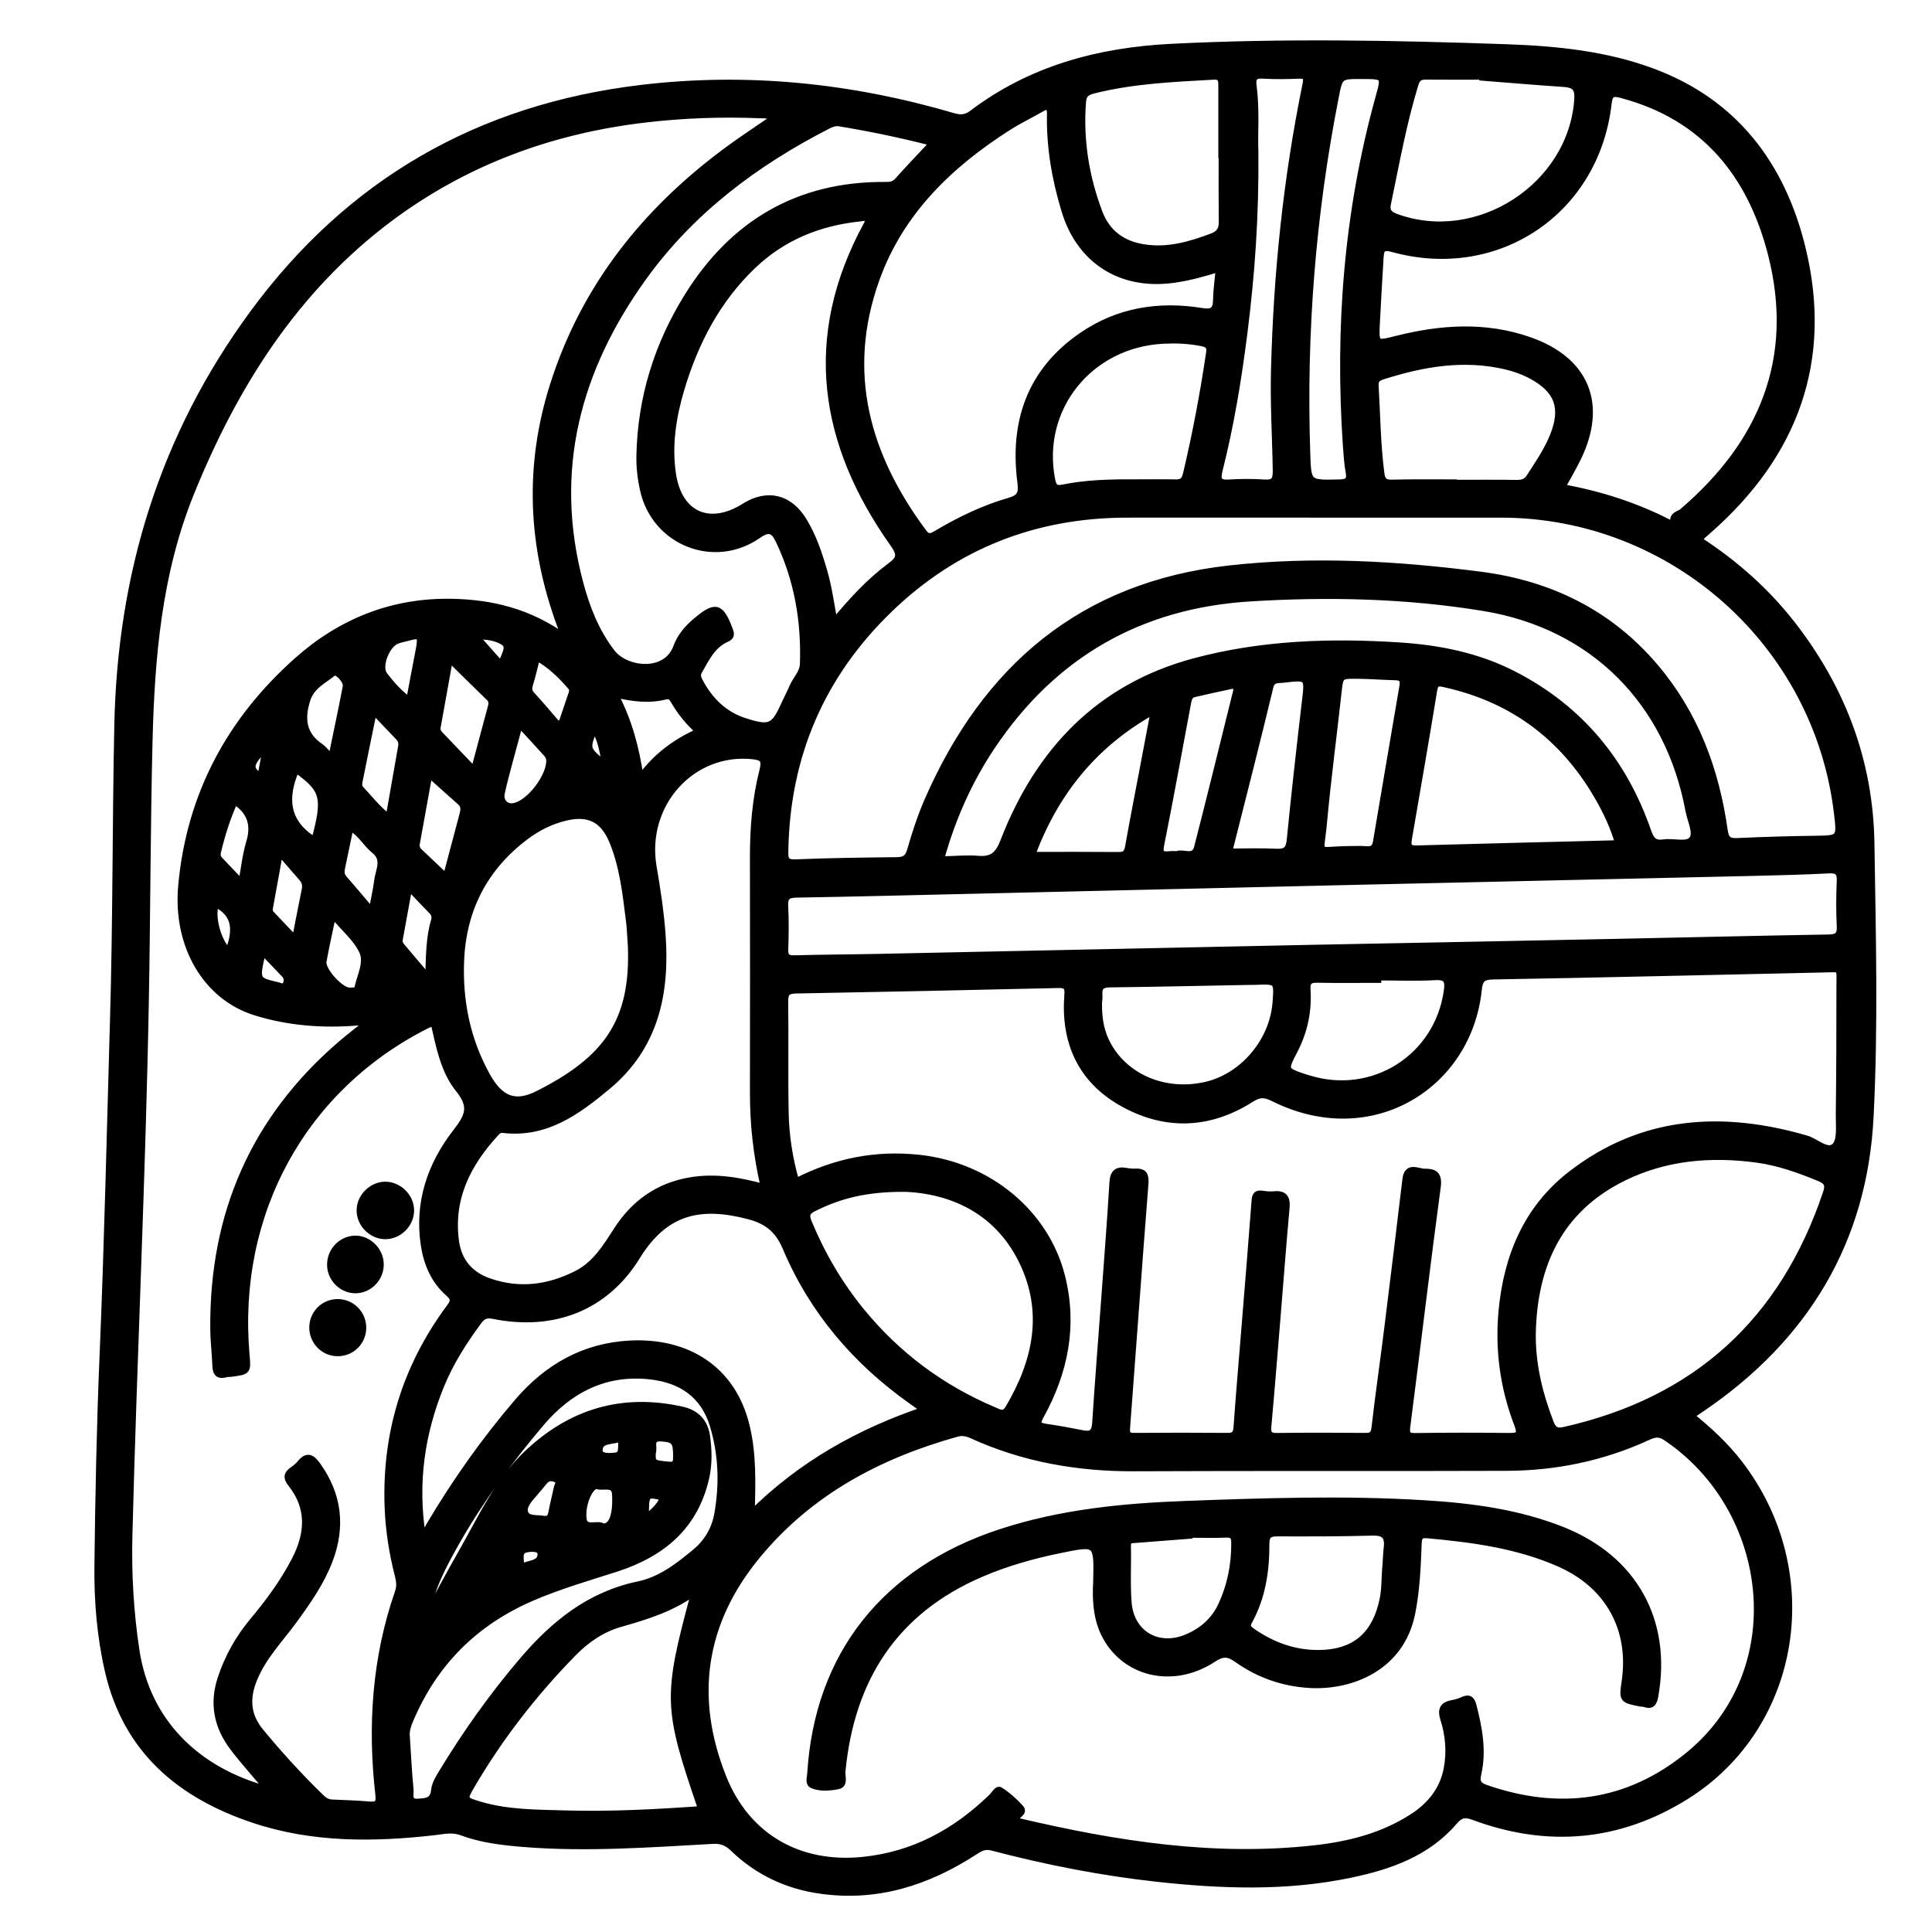 <?xml version="1.0" encoding="utf-8"?>
<!-- Generator: Adobe Illustrator 23.0.0, SVG Export Plug-In . SVG Version: 6.00 Build 0)  -->
<svg version="1.0" xmlns="http://www.w3.org/2000/svg" xmlns:xlink="http://www.w3.org/1999/xlink" x="0px" y="0px"
	 viewBox="0 0 3000 3000" style="enable-background:new 0 0 3000 3000;" xml:space="preserve">
<style type="text/css">
	.st0{stroke:#000000;stroke-width:10;stroke-miterlimit:10;}
</style>
<g id="Layer_1">
</g>
<g id="Layer_2">
	<g>
		<path class="st0" d="M2637.1,837.6c56.8,36.8,105.9,80.2,146.6,132.7c77.3,99.7,119.9,212.5,121.9,338.8
			c2.2,141.7,5.9,283.6-1.3,425.1c-9.8,193.4-100.9,343-260.1,451.9c-5.5,3.7-11,7.4-18.2,12.2c28,22.7,53.3,46.1,74.6,73.7
			c129.7,168,92.3,408-82.6,517.3c-103.9,65-215.1,74.6-330.1,31.8c-13.5-5-20.4-3.4-29.8,7.6c-42.5,49.5-100.7,69.5-162,82.3
			c-99.2,20.6-199,17-298.9,6.1c-86.9-9.5-172.4-26.4-256.9-48.5c-11.8-3.1-19.1,1.7-27.6,7.2c-72.7,47.1-151,72.2-238.6,59.8
			c-52.1-7.3-97.7-28.8-135.5-65.3c-9.5-9.2-18.7-12.9-31.9-12.1c-97.9,5.4-195.8,12.7-293.9,4.8c-32.8-2.7-65.4-6.5-96.5-18.1
			c-14.2-5.3-27.8-1.8-41.7-0.2c-94.9,10.8-189.5,11.6-281.1-19.1c-113.8-38.1-197.2-107.7-225.5-230.3c-12.5-53.9-17-109-16.4-164
			c1.3-108.8,3.4-217.6,8-326.3c7.3-173.8,11.2-347.7,16.2-521.6c4.5-152.4,3.5-304.9,6.7-457.4c4.9-235.4,70.6-449.5,210.4-639.6
			C542.5,282.8,743.5,167.2,994.4,137c165.1-19.9,326.7-3.1,485.8,43.5c11.2,3.3,19.7,2.9,29.4-4.5c91.1-69,196.3-97.2,308.4-102.9
			c173.9-8.8,347.9-5.5,521.7,0.6c77.3,2.7,154.4,10.5,227.5,37.9c127.3,47.7,199.9,145.3,231.2,272.6
			c43,174.9-11,321.4-145.4,439.4C2648.1,828,2643.1,832.3,2637.1,837.6z M673.6,1587.9c-4.2,1.6-7.4,2.5-10.3,3.9
			c-193.5,97.3-299.5,292.7-280.9,510.7c2.3,26.9,3.2,26.8-23.3,30.4c-2.7,0.4-5.5-0.1-8,0.7c-11,3.2-15.9-0.6-16.3-12.2
			c-0.7-19.4-3.2-38.8-3.3-58.3c-1.5-177.6,62.7-325.8,198.1-442.1c13.1-11.2,26.8-21.6,43.6-35c-8.9,0.7-13.3,1-17.8,1.4
			c-54,4.4-107.2,0.5-159.1-15.7c-76.3-23.8-123.1-103.3-114.6-196.2c12.8-140.5,74.9-256.4,179.4-349.5
			c68.1-60.7,148.3-93,240.6-91.2c62.1,1.2,120.5,15.3,175.9,55.3c-3.9-9.7-5.9-14.5-7.7-19.3c-45.3-123.2-50.8-247.5-10.8-373.2
			c48.6-152.9,143.8-271.4,271.6-365.4c23-16.9,47-32.6,71.1-49.2c-7.8-5.1-15.4-4.1-22.7-4.4c-59.8-2.4-119.4-0.2-179,6.9
			c-144.9,17.3-277.4,66-394.8,153.6C458,449.4,364.1,598.5,296.3,766c-50.2,123.9-61.3,255.2-64.5,387.2
			c-3.2,132.3-3.2,264.6-5.6,396.9c-5,278-18.5,555.8-25.6,833.8c-1.5,59.8,1.9,119.4,10.9,178.7c16.8,111.4,94.1,187.1,205.1,216.6
			c-18.4-21.9-37.4-42.8-54.4-65.1c-24.7-32.4-32.5-68.1-19.2-108.1c10.9-33,27.5-62.4,49.6-88.9c24.6-29.4,47.3-60.2,65-94.3
			c21.2-40.6,24.4-80.8-5.7-118.8c-7.1-8.9-6.9-14.8,2.2-21.2c4.4-3.1,8.8-6.5,12.1-10.6c11.5-14.4,19.1-7.8,27.3,3.8
			c32.6,45.9,37.9,95.1,18.1,147.1c-13,34.1-33.9,63.9-55.3,93.2c-21.7,29.7-47.8,56.1-62,91.2c-12,29.5-10.5,55.9,10,80.9
			c29.5,35.8,60.7,70,94,102.4c5,4.9,10.1,8.2,17.5,8.5c19.5,0.7,38.9,1.5,58.3,3.1c13,1.1,15.1-3.3,13.7-16.1
			c-12.1-106.7-5.1-211.8,30.4-314c3.1-8.8,2.2-16.8,0-25.4c-8.8-34.5-14.5-69.6-15.9-105.3c-4.6-114.9,27.1-218.7,95.5-311.1
			c6.2-8.4,8.8-13.6-1.4-22.4c-22-19.2-33.3-45.2-37.8-73.8c-10.4-66.5,9.8-125.6,49.8-177c18.5-23.8,25.7-38.9,3.8-65.9
			C689.1,1662.9,682,1624.8,673.6,1587.9z M1577.6,2825.6c1.5,0.9,3.1,2.3,4.9,2.8c151.4,35.6,304,59.5,460.1,41.8
			c53-6,104.3-19.1,150-48.4c27.6-17.7,47.5-41.5,54-74.5c5.1-26.2,3-52.5-5-77.7c-4.9-15.5-0.9-22.2,14.2-24.9
			c5.2-0.9,10.5-2.5,15.3-4.7c9.9-4.7,14.1-1.6,16.7,8.9c8.9,34.8,15.5,69.7,7.4,105.4c-2.8,12.2-0.2,17.9,11.9,22.1
			c114.2,39.7,221,25.6,314.7-51c162.5-132.8,130.1-383.5-35.7-493.8c-10.6-7-18.8-4.2-27.8,0c-69.4,31.9-142.6,47-218.6,47.3
			c-192.7,0.7-385.5-0.2-578.2,0.7c-87.9,0.4-172.3-14.4-252.4-50.9c-7.7-3.5-14.9-5-23.2-2.7c-121.1,33.7-228.3,90.7-309.5,188.9
			c-86.1,104-103.2,220.5-53.4,345.2c36.8,92.2,117.8,138.2,216.5,128.3c78.9-7.9,144.2-43.5,200.3-97.9c4.2-4.1,8.9-13.2,13-10.6
			c11.7,7.5,22.5,17,31.8,27.4C1591.9,2815.2,1577,2818,1577.6,2825.6z M1236,1834.6c62.1-31.6,124.7-43.7,191.7-36.4
			c106.7,11.6,196.2,84.5,221.2,184c19.1,76,4.8,147.8-32.5,215.5c-6.1,11-6.8,16,7.3,18.1c19.2,2.8,38.4,6.3,57.5,10.1
			c13.6,2.7,18.8-1.7,19.7-16c4.2-65,9.4-129.9,14.2-194.8c4.4-59.6,9-119.2,12.6-178.8c0.9-15,6.5-20.5,21-17.8
			c4.6,0.9,9.4,1.3,14,1.1c14.8-0.8,16.6,6.1,15.5,19.7c-9.9,125.8-18.8,251.7-28.4,377.5c-0.7,9.4,0.9,13.3,11.2,13.2
			c48.4-0.4,96.7-0.4,145.1,0c10.7,0.1,13.6-4,14.3-14c3.6-50.2,7.9-100.4,12-150.5c5.4-66.9,11-133.8,16-200.7
			c0.6-8.4,2.6-12.4,11.7-10.9c5.9,1,12.1,1.5,18.1,0.9c16.4-1.6,20.7,5.6,19.2,21.2c-5.2,56.8-9.4,113.7-14.1,170.6
			c-4.6,56.2-9.1,112.4-14.2,168.6c-1,11.5,2.3,15.1,14,14.9c45.7-0.6,91.4-0.5,137.1-0.1c10.2,0.1,13.3-2.9,14.5-13.4
			c5.7-50,13-99.7,19.2-149.6c9.8-78.5,19.4-157,28.7-235.5c2.7-22.8,18.6-11.8,29.2-11.8c14.2-0.1,23.2,2.8,20.4,23.2
			c-16.7,123.6-31.2,247.6-47.2,371.3c-1.7,12.9,0.4,16.2,13.4,16c48.4-0.7,96.7-0.7,145.1-0.1c14.7,0.2,18.6-2.8,12.8-18
			c-21.8-56.7-30-115.6-24.4-176.1c7.9-85,39-159.9,107.8-213c110.8-85.5,234.8-92.7,365-54.9c15.3,4.4,32.9,22.7,44.4,11.7
			c9.2-8.9,6.3-31.7,6.5-48.4c0.8-67.2,1-134.3,1-201.5c0-28.5,3.5-25.4-26.3-24.8c-170.6,3.7-341.1,7.8-511.7,10.8
			c-16.6,0.3-21.1,5-22.7,20.9c-15.4,149-166.5,244-317.8,168.9c-13-6.4-21.3-8.1-35.2,0.8c-65.7,42-135.1,43.9-202.2,5.3
			c-63-36.3-88.6-94.8-83-166.8c1-12.6-1.9-16.1-14.7-15.8c-135.7,3.2-271.3,6-407,8.5c-12.5,0.2-17.3,3.4-17.1,17.2
			c0.8,57.1-0.4,114.2,0.7,171.3C1220.2,1762.3,1225.5,1798.2,1236,1834.6z M2038.9,798.8c-96.7,0-193.4-0.2-290.2,0
			c-141.4,0.4-264.5,48.4-366.4,146.3c-106.8,102.6-161.1,229-163.2,377.5c-0.2,12.2,1.6,17.4,16.2,16.8
			c52.3-2.2,104.7-2.8,157.1-3.4c11.7-0.1,17.5-3.2,21.1-15.6c7.6-26.4,16.1-52.7,27.1-77.8c90-205.8,240.2-334.2,468.6-359.6
			c130.2-14.5,260.4-7,389.7,9.7c107.1,13.8,200,58.6,271.5,143.1c62.3,73.6,94.1,159.8,107.4,253.7c2,14.3,7,17.4,20.2,16.8
			c39.6-1.8,79.2-3,118.8-3.5c40.7-0.6,40.7-0.1,35.9-40.5C2821.5,999,2596.6,799,2331.1,798.8
			C2233.7,798.7,2136.3,798.8,2038.9,798.8z M2425.5,756.8c58.4,10.4,112.9,28,164.6,54.2c2.6,1.3,9.7,5.7,8.7,0.7
			c-2.6-12.6,8.2-12.7,13.3-17c124.8-106.4,179.5-238.7,138.1-400.4c-31.4-122.6-103.2-212.7-231.8-246.9
			c-12.7-3.4-19-3.5-20.8,12.7c-18.7,167.7-172.2,271.5-335.2,226.3c-16.6-4.6-18.3,1.8-19,14.1c-1.9,33.5-4.1,67-5.7,100.5
			c-1.6,33.8-1.4,33.6,30.4,25.6c68.9-17.4,137.9-22.2,206.3,1.6c88.5,30.8,116.6,99.6,75.5,183.5
			C2442.6,726.6,2434.1,741,2425.5,756.8z M1186.2,1843.5c-11.7-50.7-16.8-98.5-16.7-147c0.2-121.5,0.2-243.1,0-364.6
			c-0.1-45.8,3.5-91.4,14.8-135.7c4.2-16.6,0-20.6-15.6-22.3c-94.4-9.8-170.7,74.9-154.1,172.1c5.9,34.4,11.2,68.9,13.8,103.7
			c6.9,92-10.3,175.4-85.5,237.8c-47.1,39.1-95.6,74.6-162.1,66.7c-4.4-0.5-7.6,1.7-10.5,4.8c-44.2,47.9-71.9,102.2-62.4,169.4
			c4.3,30.3,22.1,51.2,51.5,61.4c47.2,16.4,92.4,10.4,136.2-11.8c29-14.7,45.1-41.4,61.8-67.3c27.2-42.3,64.5-69.2,114.7-77.6
			C1109.9,1826.7,1146.7,1832.7,1186.2,1843.5z M2037.2,1472.1c155.1-3,310.2-5.9,465.2-9.1c112.1-2.3,224.2-5,336.3-6.9
			c13.6-0.2,19.1-3.2,18.4-17.8c-1.2-23.4-1-47,0-70.5c0.6-13.5-4.1-17.2-17.2-16.6c-37.5,1.9-75.1,2.9-112.7,3.8
			c-210.8,4.8-421.6,9.4-632.4,14.2c-201.4,4.6-402.7,9.4-604.1,14.1c-84.6,2-169.2,4.1-253.8,5.5c-13.6,0.2-18.8,3.9-18,18.3
			c1.2,22.1,0.9,44.3,0.1,66.5c-0.4,11.4,3,15.1,14.6,14.8c43-1.2,85.9-1.3,128.9-2.2C1587.4,1481.5,1812.3,1476.8,2037.2,1472.1z
			 M1892.8,417.1c-25.4,8-47.9,14.1-71.3,17.2c-80.9,11-144.8-29.6-168.3-107.3c-14.7-48.5-23.4-97.9-22.5-148.6
			c0.2-12.8-2.4-16.2-14.1-9.4c-16.8,9.7-34.5,18.1-50.8,28.5c-91.5,58.3-167.5,131.6-204.9,235.6c-52,144.4-15.5,274.3,73.3,393.6
			c6.8,9.1,12,6.7,19.8,2.1c35.9-21.3,73.4-39.5,113.5-51c16.1-4.6,19.5-11.5,17.4-28.1c-12.4-94,14.5-173.1,94.8-228.4
			c56.3-38.8,119.8-48.9,186.6-38c16.1,2.6,21.9-1.2,22.3-17.2C1888.8,450.7,1891.1,435.5,1892.8,417.1z M1446.6,223.9
			c-2.4-1.8-3.8-3.7-5.6-4.1c-45.4-11.5-91.3-21-137.5-28.6c-7.4-1.2-13.1,1.6-19.1,4.6c-111.9,57.5-210.7,131.6-284.9,234.4
			C896,573.7,854.2,730.9,900.8,905.8c10.2,38.3,24.5,74.8,49.2,107.1c21.9,28.6,84.5,35.7,100.4-8.2c5.7-15.8,16.8-28.9,29.9-40
			c30.5-25.9,38.7-23.9,52.5,12.7c2.5,6.7,3.4,11.2-4.2,14.4c-22.1,9.6-31.5,30.1-42.6,49.2c-3.1,5.3-3.3,9.5-0.6,14.9
			c15.6,30.6,38.4,53.7,71.4,64.2c39.6,12.5,45.2,9.2,62.4-29.1c3.6-8,7.8-15.6,11.2-23.7c5.1-12.3,16.3-22.4,16.7-36.2
			c2.3-66.7-8.8-131-37.7-191.6c-7.3-15.3-14.4-20.7-31.9-8.5c-68.3,47.8-160.4,11.2-178.6-69.9c-4-17.7-6.1-35.7-5.7-54
			c1.9-89.3,27.6-171.8,74.4-247c70.5-113.5,172.4-173.8,307.9-172.6c7,0.1,12.7-0.6,18-6.4C1410.4,262.2,1428,243.8,1446.6,223.9z
			 M1166.9,2350.3c77.6-76.8,166.8-126.7,268-161c-8.3-6-13.8-9.8-19.2-13.7c-87-61.5-154.1-140-195.5-238.1
			c-12.3-29.2-30.5-42.3-58.6-49.5c-73.9-19-128.6-8.1-172.6,63.4c-48.5,78.7-129.1,110.4-222.5,91.7c-11.4-2.3-17.1,0.3-23.3,8.7
			c-23.2,31.4-44.1,64.1-58.8,100.4c-30,73.9-40.9,150.1-28.7,230.1c7.3-3,8.2-8.8,10.8-13.2c40.5-68.3,86.1-132.9,137.8-193.1
			c45.7-53.3,103.2-85.8,174-89.4c88.7-4.5,159,39,180.5,126.8C1169.6,2256.9,1168.3,2301.2,1166.9,2350.3z M2379.8,2069.3
			c-0.8,48.7,10.4,94.6,27.7,139.5c4.1,10.7,9,14.7,20.7,12.1c205.5-46,340.7-169.5,407.5-368.7c4-11.8,1.9-17.7-10.1-22.7
			c-31.7-13.1-63.7-24.6-97.9-29.2c-71.4-9.6-141.2-3.6-206.2,28.2C2422,1877.3,2382.3,1962.9,2379.8,2069.3z M1461.3,1333.2
			c3.3,0.6,5.2,1.3,7.1,1.3c16.8-0.3,33.7-2.1,50.3-0.6c22.4,2,31.7-7.1,39.8-28.1c54.1-139.6,148.5-239,295.7-278.6
			c103.8-27.9,210.9-31.6,317.8-24.7c61.7,3.9,122.4,15.8,178.4,44.6c103.2,53,171.4,135.8,208.9,244.6c4.5,13,10,18.9,24.2,16.7
			c15.1-2.3,36.5,5.1,44.1-5.1c7.5-9.9-2.6-29.2-5.4-44.3c-31.3-169.2-148.5-287.2-317.6-315.1c-120.3-19.8-242-22.5-363.5-15
			c-171.2,10.6-305.6,87.7-401.3,230.9C1504.2,1213.2,1478.7,1271.1,1461.3,1333.2z M1349.2,340.6c-5.1-3.9-9.9-2.2-14.4-1.7
			c-63.3,6.7-119.4,29.4-165.9,73.9c-55.3,53-89.4,118.5-111,190.8c-12.9,43.2-20,87.7-13.2,132.7c9.5,63.4,57.1,84.2,111.1,50.2
			c35.9-22.6,70.4-14.1,92.5,22.7c14.7,24.4,23.6,51,31.4,78.1c7,24.3,10.5,49.4,15.7,78.2c27.9-33.4,54.7-62.6,86.5-86.2
			c15.3-11.4,17.4-17.6,5.1-34.9c-110.9-156.5-135.9-321-41.4-495C1347.2,346.5,1348.1,343.4,1349.2,340.6z M980,1470
			c-1.2-16.4-1.5-27.9-2.9-39.2c-5.4-42.5-9.7-85.4-26.5-125.4c-14.3-34-37.3-44.5-72.9-35.9c-22.5,5.4-42.9,15.7-61.2,29.4
			c-64.1,48.1-97.5,113-100.8,192.7c-2.6,62.8,9.6,123,40.2,178.3c20.7,37.4,43.8,46.8,79.5,28.8
			C941.7,1645.1,984.2,1586.5,980,1470z M1407.7,1845.7c-63.1-0.7-104.6,10.7-144.3,30.5c-10.8,5.4-12.3,10.8-7.8,21.8
			c20.7,50,47.7,96.1,81.8,137.9c55.8,68.3,124.6,119.5,205.9,153.9c7.8,3.3,15.5,8.8,22.3-2.6c43.7-73.4,60.2-150.5,21-229.9
			C1546.9,1877,1474.1,1849,1407.7,1845.7z M1078.3,2472.3c-37.3,26.7-76.5,38-115.8,49.3c-28.2,8.2-51.8,24.5-72.4,45.5
			c-60.8,62.1-113.7,130.2-157.7,205.2c-12.7,21.7-12.5,22.7,12.6,30.1c43,12.8,87.4,12.5,131.6,13.8c70.8,2.1,141.4-1.7,212.5-6.7
			C1034.8,2650.9,1034.2,2635.6,1078.3,2472.3z M661.8,2510.8c17.9-32.7,35.4-65.8,53.9-98.2c30.9-54,56.5-111.6,102.7-155.5
			c68.3-64.8,148.3-88.6,240.8-67.9c22.4,5,35.4,19.2,38.4,41.2c2.9,21.2,3.5,42.8-1.3,64.1c-17.2,76.3-68.8,118.4-139.9,141.3
			c-44,14.1-88.3,26.9-130.9,45.3c-88.7,38.3-151.7,101.7-189.1,190.7c-3.1,7.5-5.6,15-5.1,23.3c1.9,28.1,3.1,56.3,5.9,84.3
			c0.7,6.7-4.1,19.5,11.2,18.6c12.2-0.7,24.3-0.6,25.9-17.7c1-10.1,6.6-18.9,11.8-27.6c37.3-61.5,78.7-119.8,125.5-174.6
			c48.8-57.1,104.1-101.8,179.8-117.6c34.2-7.1,61.9-28.6,88.3-50.5c18.7-15.5,30.5-35.9,34.6-59.8c8-46.2,6.5-92.5-7.3-137.4
			c-14.4-46.9-48.8-70.3-96.6-75.8c-70.5-8.1-126.2,21-170.1,72.7c-48.6,57.3-93.2,117.9-130.7,183.3
			C688.6,2430.2,668.2,2467.4,661.8,2510.8z M2512.9,1309.7c-7.2-24.7-17.1-45.9-28.4-66.3c-53.5-96-133.3-157.4-241.2-181.2
			c-8.4-1.9-14.6-3.3-16.6,9.4c-12.6,77.3-26.1,154.4-39.4,231.6c-1.6,9.5-0.3,15,11.8,14.6
			C2303,1314.9,2406.9,1312.4,2512.9,1309.7z M2301.9,120.3c0-0.5-0.1-1-0.1-1.6c-28.8,0-57.7,0.2-86.5-0.1
			c-9-0.1-14.3,1.3-17.5,11.6c-18.8,61-29.9,123.7-42.9,186c-2.3,11,1.3,16.4,12.6,20.6c126.9,46.8,272.9-47.8,282-182.4
			c1.3-18.5-5.3-23.3-21.2-24.4C2386.1,127.2,2344,123.6,2301.9,120.3z M1897.3,240.5c-0.2,0-0.3,0-0.5,0c0-36.2,0-72.3,0-108.5
			c0-8.3-1.3-13.9-12.1-13.3c-62.9,3.5-125.8,6.1-187.3,21.7c-11,2.8-15.3,7.2-16.1,18.5c-4.4,59.2,4.9,116.3,25.8,171.4
			c11.8,31.2,35.8,49,69.3,54.1c37.2,5.7,71.5-4.2,105.7-17.1c11.1-4.2,15.5-10.8,15.4-22.3C1897.1,310.2,1897.3,275.3,1897.3,240.5
			z M2257.5,749.4c0,0.2,0,0.4,0,0.6c32.2,0,64.4-0.3,96.6,0.2c8.8,0.2,15.7-1.3,20.6-8.9c13.4-20.8,27.6-41.3,36.9-64.4
			c17.6-43.7,7.4-71.5-34-93.6c-12.5-6.7-25.7-11.4-39.4-14.6c-65.7-15.4-129.2-4.3-191.9,15.8c-7.6,2.4-11.1,6.1-10.6,14.3
			c2.7,45.5,3,91.2,9,136.5c1.4,10.8,5.1,14.7,16.3,14.5C2193.1,749,2225.3,749.4,2257.5,749.4z M1760.4,749.3
			c21.5,0,42.9-0.3,64.4,0.1c9.2,0.2,14.3-1.9,16.8-12.2c14.9-62.6,26.8-125.7,36.2-189.3c1.7-11.4-3.3-13.7-12.5-15.5
			c-19.2-3.8-38.6-4.6-58-3.7C1692,534,1611.7,634.3,1633.5,745c2.2,11.1,5.5,14.7,16.9,12.4
			C1686.6,750.1,1723.5,749.1,1760.4,749.3z M2114.7,117.7c-34.7-0.1-34.4,0-41,33.6c-35.8,181.9-50.3,365.4-44.2,550.6
			c1.6,49,0.8,48.7,49.9,47.6c11.6-0.3,17.7-2.3,15.2-15.8c-2.5-13.8-3.4-28-4.4-42c-12.4-182.8,1.6-363.2,50.6-540.2
			C2150.2,117.8,2150.1,117.8,2114.7,117.7z M1949,234.2c1,102.2-5.6,191.8-16.8,281c-9.1,72.4-20.9,144.4-38.8,215.3
			c-3.3,13.1-2,20.2,14.2,19.1c18.7-1.2,37.6-1.2,56.3,0c14.8,1,17.6-5.1,17.4-18.5c-0.8-52.3-4.1-104.5-2.7-156.9
			c3.8-149.1,18.9-296.8,48.9-443c2.2-10.6,0.9-14.5-10.8-14c-18.8,0.8-37.6,1-56.3-0.1c-13.6-0.7-15.7,4.9-14.1,16.7
			C1951.2,171.3,1947.8,208.9,1949,234.2z M1706.2,1557.3c-0.4,25.3,3.6,46.8,14.9,66.6c28.5,50.4,89.6,75.1,151.2,61
			c57.5-13.1,103.9-67.6,108.6-127.5c2.7-34.5,2.7-34.5-31.9-33.1c-3.4,0.1-6.7,0-10.1,0.1c-71.8,1.3-143.5,3-215.3,3.8
			c-12,0.1-17.5,3.6-16.8,15.9C1707.2,1549.4,1706.4,1554.8,1706.2,1557.3z M2139.8,1517.4c0,1.3,0,2.5,0,3.8
			c-31.5,0-63,0.4-94.5-0.2c-12.5-0.3-16.1,3.9-15.3,16.3c2.1,32.7-4.6,64.2-19.6,93.2c-16.3,31.8-17,31.5,17.9,43.1
			c1.3,0.4,2.6,0.7,3.9,1.1c99.8,30.9,200.1-32.7,214.7-135.7c2.2-15.6,0.3-23.2-18.6-22C2198.9,1518.7,2169.3,1517.4,2139.8,1517.4
			z M2092.4,1318.8c10,0,20.1-0.6,30.1,0.2c9.6,0.8,13.1-3.8,14.5-12.2c13.6-80.5,27.2-160.9,41-241.3c1.6-9.2-0.6-13.9-10.7-14.2
			c-20.1-0.5-40.1-2.1-60.2-2.3c-26.6-0.3-26.1,0.2-29.1,27.5c-7.4,67.2-16.3,134.2-22.5,201.5
			C2050.8,1330.2,2042.1,1319.5,2092.4,1318.8z M1602.4,1327.8c46.5,0,90.7-0.2,134.9,0.2c10.4,0.1,13.3-4.4,14.9-14
			c7.3-41.5,15.5-82.7,23.3-124.1c5.2-27.6,10.4-55.3,16.3-86.2C1697.6,1156.1,1638.1,1232,1602.4,1327.8z M1908.4,1322.6
			c25.7,0,49.8-0.9,73.7,0.3c14.4,0.7,19.4-3.8,20.9-18.4c7.1-71.3,15-142.5,23.4-213.6c4.8-40.3,5.5-40.3-34.7-35.6
			c-7.9,0.9-16.3-1.3-19.5,11.7C1951.8,1151.9,1930.1,1236.6,1908.4,1322.6z M1827.5,1326.6c9.7-4.2,26.9,7.8,31.6-10.5
			c20.6-80.1,40.2-160.5,60.2-240.8c1.9-7.6,0.6-12.2-8.3-10.3c-19,4-37.9,8.2-56.8,12.6c-7.1,1.6-8.5,7.6-9.7,13.8
			c-13.8,73.6-27.1,147.3-41.8,220.7c-2.9,14.6,2.3,15.8,13.5,14.6C1819.6,1326.3,1823,1326.6,1827.5,1326.6z M698.3,1023.3
			c-6.9,38.2-13,72.1-19.1,106.1c-0.8,4.2,0.8,7.8,3.8,10.9c16.9,17.7,33.8,35.4,53.2,55.6c9.6-35.7,18.2-67.7,26.7-99.8
			c1.3-4.8,0.5-9-3.4-12.8C740,1064.4,720.6,1045.2,698.3,1023.3z M994.4,1207.6c23.7-32.3,53.7-55.2,90.8-71.7
			c-16.2-14.8-28.9-30.3-38.9-47.8c-3-5.3-6.4-8.6-12.6-7c-25.5,6.6-50.9,3.5-79-3.2C977,1120.3,987.8,1162.7,994.4,1207.6z
			 M692.7,1361.8c8.9-33.5,17.5-65.7,26-97.9c1.8-6.7,2.2-13.1-3.8-18.4c-16.4-14.5-32.6-29.2-48.5-43.4
			c-6.1,33.9-12.8,70.6-19.4,107.3c-0.9,4.8,0.1,9.2,3.9,12.8C664.4,1334.9,677.8,1347.7,692.7,1361.8z M580.2,1104.1
			c-7.7,37.8-14.8,71.7-21.5,105.7c-1,5.1-2.8,11,1.4,15.4c13.6,14.3,25.4,30.4,43.7,44.3c6.8-38.4,13.1-74.4,19.4-110.4
			c1-5.7-0.3-10.3-4.5-14.6C606.7,1132.2,594.9,1119.5,580.2,1104.1z M514.7,1176.7c8-39.1,15.7-74.7,22.5-110.5
			c1.8-9.4-14.3-26-19.7-21.5c-15,12.3-33.8,20.2-40.6,41.9c-9.4,29.8-6.5,54.2,20.7,72.9C502.9,1163.1,506.9,1168.7,514.7,1176.7z
			 M806.8,1124.6c-6.2,22.9-10.7,39.3-15.1,55.8c-4.4,16.8-9.1,33.6-12.8,50.6c-2.9,13.2,5.9,22.2,16.7,21.3
			c25.2-2.1,59.5-47.3,57.5-72.9c-0.2-3-2-6.4-4-8.7C836.2,1156.3,823,1142.2,806.8,1124.6z M516.8,1420.7
			c-5.6,27.1-10.8,49.5-14.8,72.2c-2.4,13.7,26.8,45.7,40.6,45.6c4.6,0,11.7,0.5,12.6-3.9c4-19.2,15.8-40.2,7.3-57.7
			C553,1456.9,534.2,1441.3,516.8,1420.7z M577.4,1414.8c3.4-18.1,6.8-32.9,8.7-47.9c2-15.6,12.7-32.3-4.7-46.3
			c-13.1-10.6-21.2-26.8-37.4-36c-4.6,21.8-8.7,42-13,62.1c-1.3,6-1.8,11.7,2.8,17C547.7,1379.8,561.4,1396,577.4,1414.8z
			 M665.3,1518.4c1.1-33.8,0.9-61.8,9-88.9c1.6-5.5,0.5-10.3-3.7-14.7c-11.1-11.3-22-22.9-35.4-37c-5.4,29.5-10.2,55.5-14.9,81.5
			c-0.8,4.4,1.4,7.7,4,10.8C636.7,1484.9,649.1,1499.5,665.3,1518.4z M434.4,1323.7c-5.5,30.4-10.2,57.1-15.2,83.9
			c-0.8,4.1-1.3,8.1,1.7,11.3c11.5,12.3,23.2,24.5,37.5,39.4c5.6-28.7,10.2-52.8,15.1-76.8c1.5-7.2-0.1-13-4.9-18.4
			C458.1,1351.2,447.7,1339,434.4,1323.7z M364.5,1244c-11.6,25.3-19.9,51.8-26.4,79.1c-1.2,5.3,0.1,9.1,3.6,12.7
			c10.5,11,21,22,33.4,35c4.3-23.1,6.3-43.2,12-62.2C395.4,1281.5,389.5,1260.6,364.5,1244z M633.6,1086.1c1.7-1.2,2.6-1.5,2.7-1.9
			c4.1-21.7,8-43.4,12.3-65c8-39.7,4.9-33.6-27.6-26c-1.3,0.3-2.5,0.9-3.8,1.3c-16.5,5.1-30.7,40.3-20.4,53.7
			C607.6,1062.1,619.4,1075.8,633.6,1086.1z M866.4,1125.5c2.1-1.4,4.3-2.8,6.4-4.2c4.4-13.2,8.8-26.4,13.3-39.5
			c1.8-5.1,4.5-10.5,0.5-15.2c-15.1-17.5-31.4-33.7-52.9-45.7c-4,15.6-7,28.6-10.9,41.4c-1.9,6.3-2.2,11,2.7,16.4
			C839.5,1093.9,852.8,1109.8,866.4,1125.5z M488.5,1304.9c17.8-67.2,14.7-78.8-28.7-110C441.2,1237.9,442.9,1276.9,488.5,1304.9z
			 M936.5,2370.8c13.7,0,20.5-17.3,18.9-50.3c-0.9-18.5-18.4-10-28.1-13.1c-9.5-3-24.2,26.6-21.5,50.7
			C907.8,2377,928.1,2363.9,936.5,2370.8z M843.8,2358.7c7.4,1.2,11.1-1.6,12.5-9.1c2.4-13,5.8-25.8,8.5-38.8
			c0.9-4.6,5.9-10.3-1.5-13.9c-6.5-3.1-12.8-2.9-17.9,3.4c-6.3,7.7-12.8,15.2-19.3,22.8c-7.2,8.3-15.3,18.7-9.7,28.3
			C821,2359.2,834.3,2357,843.8,2358.7z M335,1403.7c-7.1,19.3,3.3,58.7,19.8,73.7C365.7,1448.3,368.8,1420.5,335,1403.7z
			 M407.9,1477.7c-10.4,44.5-10.4,44.5,22.9,52.3c4.4,1,9.5,4.5,12.6-0.7c3.2-5.3,2.9-11.4-1.9-16.5
			C431,1501.9,420.5,1491,407.9,1477.7z M1013.4,2255.3c-1,16.1,0.6,17,22.1,19.1c8.9,0.8,14.6,1.6,14.7-11
			c0.2-24.5-2.4-28.5-22.4-30.1C1006.8,2231.6,1016.9,2248,1013.4,2255.3z M778.4,1032.5c3.2-13.4,14.5-27.3,4.7-34.5
			c-11.8-8.7-29.3-10.4-44.4-10.2C752.4,1003.2,764.8,1017.1,778.4,1032.5z M940,1187.6c-4.2-21.5-6.8-39.3-17-56.2
			C910.1,1163.3,910.1,1163.3,940,1187.6z M966.4,2232.3c-15.1,7.6-34.9,1.4-35.7,19.5c-0.5,11.4,16.9,9.5,24.5,8.8
			C969.3,2259.3,962.4,2245.5,966.4,2232.3z M808.5,2434c12.4-7.3,31.4-4.3,31.2-21.3c-0.1-9.8-16.6-8.5-23-6.9
			C803,2409.3,810.2,2422.5,808.5,2434z M1002.7,2357.6c12.3-10.9,22.6-19.1,27.1-32.5C1002.5,2318.7,1002.5,2318.7,1002.7,2357.6z
			 M413.3,1159.6c-26.3,27-27.5,33.8-8.6,46.6C407.5,1191.1,410.2,1176.3,413.3,1159.6z"/>
		<path class="st0" d="M590.9,1962.9c0.3,21.9-17.4,40.2-38.9,40.3c-20.7,0.1-38.4-17.2-39.1-38.1c-0.7-22,16.3-40.6,37.9-41.4
			C571.8,1923,590.6,1941.4,590.9,1962.9z"/>
		<path class="st0" d="M558.8,1877.7c1.1-21.4,20.9-39.2,41.9-37.7c20.7,1.5,37.8,19.9,37.3,40.4c-0.5,21.5-19.6,39.6-41,38.8
			C575.5,1918.3,557.7,1899,558.8,1877.7z"/>
		<path class="st0" d="M563.7,2062.5c-0.5,22.1-18.6,39.2-40.7,38.4c-21.8-0.8-38.7-19.3-37.7-41.3c0.9-21.2,18.3-37.6,39.5-37.4
			C546.7,2022.4,564.2,2040.6,563.7,2062.5z"/>
		<path class="st0" d="M1702.5,2456c1.3-61.3,1.4-61.1-55.5-49.5c-42.2,8.6-83.5,20.1-123.1,37.1
			c-135.1,57.9-202.4,163.7-216.1,307.2c-0.8,7.9,4.6,20.2-6.6,22.5c-12.8,2.5-27.1,3.8-39.6-1.3c-6.8-2.8-3.5-12.1-3.1-18.6
			c11.4-183.1,115.2-315,295.3-374.1c92.7-30.4,189-40,285.8-43.6c124.2-4.6,248.4-8.8,372.6-1.1c73.4,4.5,145.5,14,214.4,41.5
			c110.6,44.2,164.3,140.6,143.4,257.6c-2,11-5.3,16-16.7,11.9c-1.8-0.7-4-0.3-6-0.7c-28.3-5.6-28.3-5.6-24.2-34.1
			c11.9-81.6-25.9-149.2-100.9-182.5c-65.5-29.1-135.1-38.2-205.5-44.7c-12.7-1.2-13.8,4.2-14.2,14.7c-1.3,35.4-2.9,70.7-9.8,105.9
			c-16.6,85.5-94.9,115.6-158.9,111.9c-40.7-2.3-79-15.5-112.3-39.1c-13.9-9.9-22.5-10.9-37.6-0.9c-63.1,41.6-140.2,22.5-170-40.7
			C1701.7,2509.1,1701.1,2480.8,1702.5,2456z M2151.7,2430.7c0.6-9.4,0.9-18.8,2-28.1c1.9-17.1-4.4-23.6-22.5-23.1
			c-49,1.4-98,1.3-147,1.2c-12,0-18.2,2.1-18.1,16.4c0.2,42-5.9,83-26.6,120.5c-4.7,8.5-0.5,11.8,5.5,16
			c30.6,21.2,64.6,33.6,101.6,33.5c57.3-0.1,89.4-28.4,100.8-84.3C2150.9,2465.5,2149.8,2448,2151.7,2430.7z M1846.9,2382.8
			c0,0.5,0,1.1,0,1.6c-28.1,2.2-56.2,4.4-84.2,6.5c-6,0.5-11.8-0.2-11.6,9.3c0.7,29.5-1.2,59.1,1.1,88.5c3.8,48,45.7,72.5,90.1,54.2
			c23.7-9.8,42.5-25.8,53.6-49.2c14.6-30.7,21.1-63.3,21-97.5c0-10.5-2.9-14.1-13.7-13.6C1884.5,2383.4,1865.7,2382.8,1846.9,2382.8
			z"/>
	</g>
</g>
</svg>
